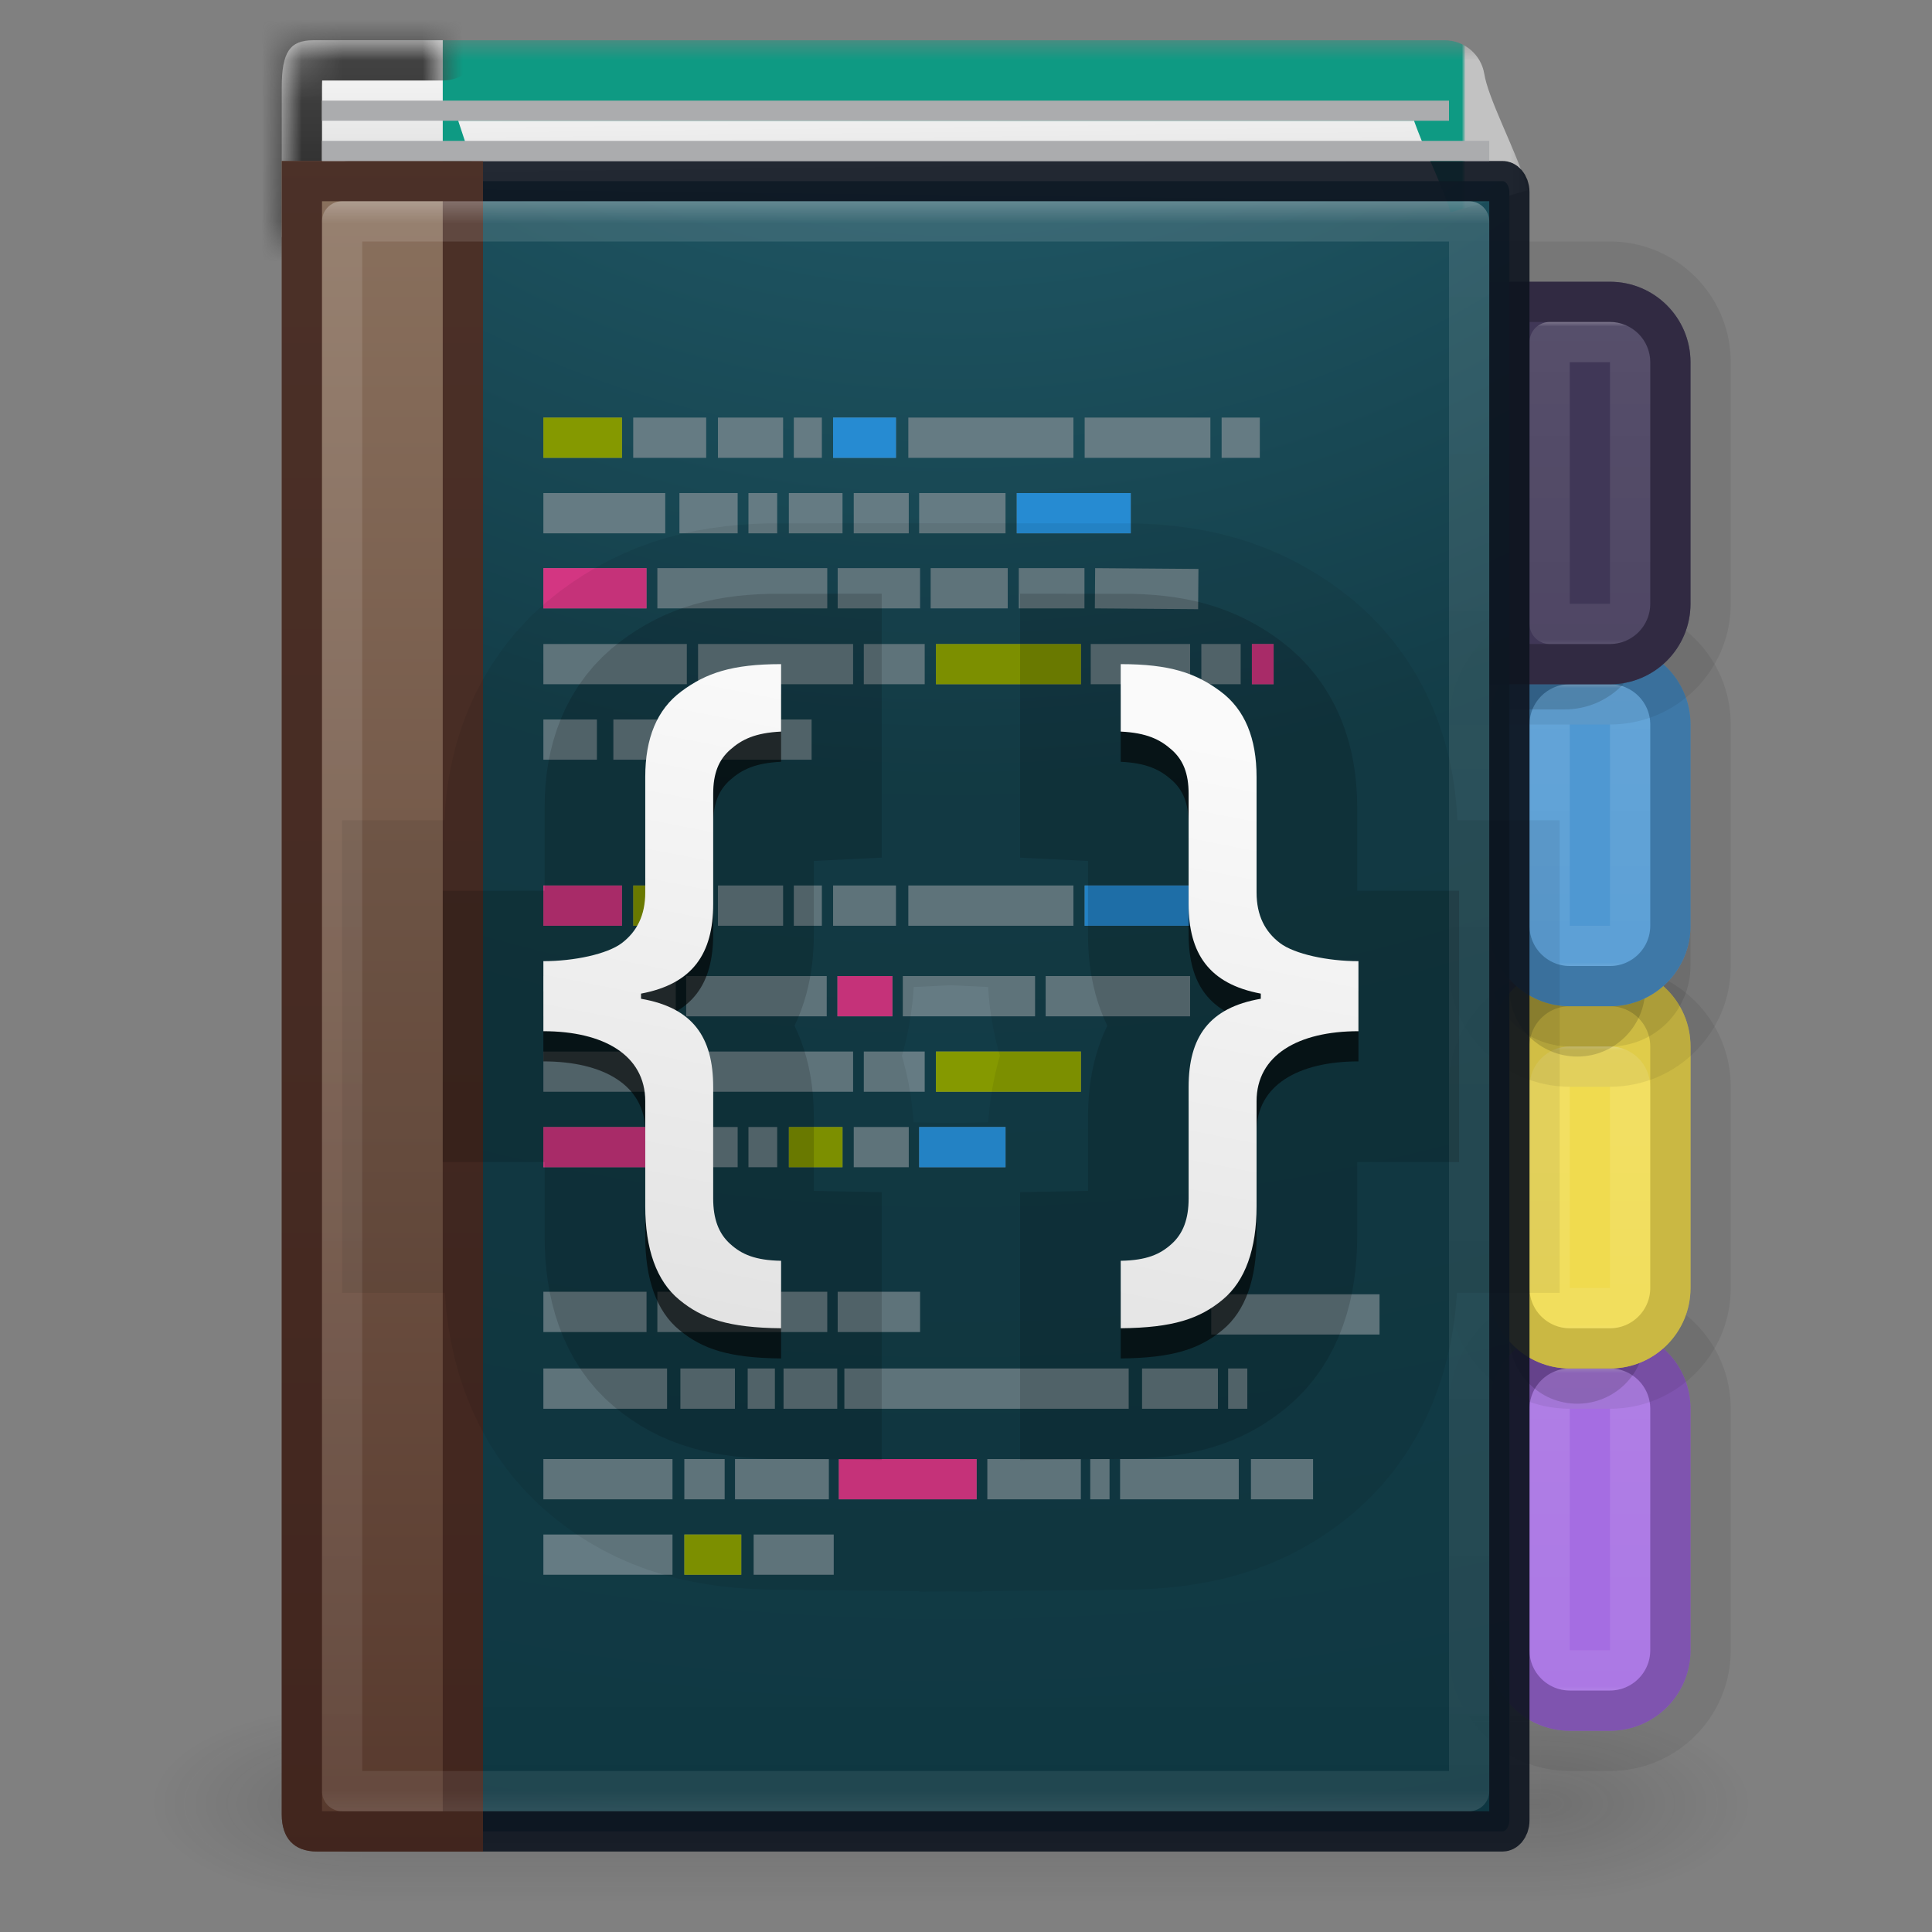 <svg width="48" height="48" viewBox="0 0 48 48" fill="none" xmlns="http://www.w3.org/2000/svg">
<rect x="0" y="0" width="48" height="48" fill="#808080" stroke="none"/>
<g opacity="0.4">
<path opacity="0.4" d="M43.5 42.375H38.27V47.25H43.5V42.375Z" fill="url(#paint0_radial)"/>
<path opacity="0.4" d="M3.75 47.25H8.98V42.375H3.75V47.25Z" fill="url(#paint1_radial)"/>
<path opacity="0.4" d="M38.27 42.375H8.98V47.25H38.27V42.375Z" fill="url(#paint2_linear)"/>
</g>
<path d="M37 35C37 33.895 37.895 33 39 33H40C41.105 33 42 33.895 42 35V41C42 42.105 41.105 43 40 43H39C37.895 43 37 42.105 37 41V35Z" fill="black" fill-opacity="0.15"/>
<path d="M40 32.5H39C37.619 32.5 36.5 33.619 36.5 35V41C36.5 42.381 37.619 43.5 39 43.5H40C41.381 43.5 42.5 42.381 42.5 41V35C42.5 33.619 41.381 32.5 40 32.5Z" stroke="black" stroke-opacity="0.07"/>
<path d="M37 35C37 33.895 37.895 33 39 33H40C41.105 33 42 33.895 42 35V41C42 42.105 41.105 43 40 43H39C37.895 43 37 42.105 37 41V35Z" fill="#A56DE2"/>
<path d="M39 33.5H40C40.828 33.5 41.5 34.172 41.5 35V41C41.5 41.828 40.828 42.5 40 42.5H39C38.172 42.5 37.5 41.828 37.5 41V35C37.5 34.172 38.172 33.5 39 33.5Z" stroke="#5B3C7C" stroke-opacity="0.5"/>
<path opacity="0.5" d="M39 34.5H40C40.276 34.5 40.5 34.724 40.5 35V41C40.5 41.276 40.276 41.5 40 41.5H39C38.724 41.5 38.5 41.276 38.5 41V35C38.5 34.724 38.724 34.5 39 34.5Z" stroke="url(#paint3_linear)" stroke-linecap="round" stroke-linejoin="round"/>
<path d="M37.5 26.438C37.5 25.506 38.255 24.75 39.188 24.75V24.75C40.12 24.75 40.875 25.506 40.875 26.438V33.188C40.875 34.12 40.12 34.875 39.188 34.875V34.875C38.255 34.875 37.5 34.12 37.5 33.188V26.438Z" fill="black" fill-opacity="0.15"/>
<path d="M37 27C37 25.895 37.895 25 39 25H40C41.105 25 42 25.895 42 27V32C42 33.105 41.105 34 40 34H39C37.895 34 37 33.105 37 32V27Z" fill="black" fill-opacity="0.15"/>
<path d="M40 24.5H39C37.619 24.5 36.5 25.619 36.5 27V32C36.5 33.381 37.619 34.5 39 34.5H40C41.381 34.5 42.5 33.381 42.5 32V27C42.5 25.619 41.381 24.5 40 24.5Z" stroke="black" stroke-opacity="0.07"/>
<path d="M37 26C37 24.895 37.895 24 39 24H40C41.105 24 42 24.895 42 26V32C42 33.105 41.105 34 40 34H39C37.895 34 37 33.105 37 32V26Z" fill="#F0DB4F"/>
<path d="M39 24.5H40C40.828 24.5 41.5 25.172 41.5 26V32C41.5 32.828 40.828 33.5 40 33.5H39C38.172 33.5 37.5 32.828 37.5 32V26C37.5 25.172 38.172 24.5 39 24.5Z" stroke="#A59738" stroke-opacity="0.5"/>
<path opacity="0.5" d="M39 26.5H40C40.276 26.5 40.5 26.724 40.5 27V32C40.5 32.276 40.276 32.5 40 32.5H39C38.724 32.5 38.5 32.276 38.5 32V27C38.5 26.724 38.724 26.5 39 26.5Z" stroke="url(#paint4_linear)" stroke-linecap="round" stroke-linejoin="round"/>
<path d="M37.5 17.812C37.5 16.881 38.255 16.125 39.188 16.125V16.125C40.12 16.125 40.875 16.881 40.875 17.812V24.562C40.875 25.494 40.12 26.25 39.188 26.25V26.25C38.255 26.25 37.5 25.494 37.5 24.562V17.812Z" fill="black" fill-opacity="0.15"/>
<path d="M37 18C37 16.895 37.895 16 39 16H40C41.105 16 42 16.895 42 18V24C42 25.105 41.105 26 40 26H39C37.895 26 37 25.105 37 24V18Z" fill="black" fill-opacity="0.15"/>
<path d="M40 15.5H39C37.619 15.5 36.5 16.619 36.5 18V24C36.5 25.381 37.619 26.5 39 26.5H40C41.381 26.5 42.5 25.381 42.5 24V18C42.5 16.619 41.381 15.5 40 15.5Z" stroke="black" stroke-opacity="0.07"/>
<path d="M37 18C37 16.895 37.895 16 39 16H40C41.105 16 42 16.895 42 18V23C42 24.105 41.105 25 40 25H39C37.895 25 37 24.105 37 23V18Z" fill="#4F98D2"/>
<path d="M39 16.5H40C40.828 16.5 41.5 17.172 41.5 18V23C41.5 23.828 40.828 24.5 40 24.5H39C38.172 24.5 37.5 23.828 37.5 23V18C37.5 17.172 38.172 16.5 39 16.5Z" stroke="#2E597C" stroke-opacity="0.5"/>
<path opacity="0.5" d="M39 17.5H40C40.276 17.5 40.5 17.724 40.5 18V23C40.5 23.276 40.276 23.5 40 23.5H39C38.724 23.5 38.5 23.276 38.5 23V18C38.5 17.724 38.724 17.5 39 17.5Z" stroke="url(#paint5_linear)" stroke-linecap="round" stroke-linejoin="round"/>
<path d="M37.5 7.5H38.875C39.98 7.5 40.875 8.395 40.875 9.5V15.625C40.875 16.73 39.98 17.625 38.875 17.625H37.5V7.5Z" fill="black" fill-opacity="0.15"/>
<path d="M37 7H40C41.105 7 42 7.895 42 9V15C42 16.105 41.105 17 40 17H37V7Z" fill="black" fill-opacity="0.15"/>
<path d="M37 6.5H36.5V7V17V17.5H37H40C41.381 17.5 42.5 16.381 42.5 15V9C42.5 7.619 41.381 6.5 40 6.5H37Z" stroke="black" stroke-opacity="0.07"/>
<path d="M37 7H40C41.105 7 42 7.895 42 9V15C42 16.105 41.105 17 40 17H37V7Z" fill="#403757"/>
<path d="M37.5 7.5H40C40.828 7.5 41.5 8.172 41.5 9V15C41.5 15.828 40.828 16.5 40 16.5H37.5V7.5Z" stroke="#231E2F" stroke-opacity="0.5"/>
<path opacity="0.5" d="M38.5 8.5H40C40.276 8.5 40.5 8.724 40.5 9V15C40.5 15.276 40.276 15.5 40 15.5H38.5V8.5Z" stroke="url(#paint6_linear)" stroke-linecap="round" stroke-linejoin="round"/>
<mask id="path-27-outside-1" maskUnits="userSpaceOnUse" x="9" y="1" width="29" height="5" fill="black">
<rect fill="white" x="9" y="1" width="29" height="5"/>
<path d="M37 5C36.746 4.107 36.031 2.852 35.89 2H10L10.893 4.704"/>
</mask>
<path d="M37 5C36.746 4.107 36.031 2.852 35.89 2H10L10.893 4.704" fill="url(#paint7_linear)"/>
<path d="M35.89 2L36.877 1.837C36.797 1.354 36.38 1 35.89 1V2ZM10 2V1C9.679 1 9.378 1.154 9.19 1.414C9.002 1.674 8.95 2.009 9.05 2.314L10 2ZM37.962 4.726C37.812 4.2 37.532 3.582 37.322 3.09C37.084 2.536 36.924 2.123 36.877 1.837L34.904 2.163C34.997 2.73 35.265 3.369 35.483 3.879C35.729 4.451 35.934 4.906 36.038 5.274L37.962 4.726ZM35.89 1H10V3H35.89V1ZM9.05 2.314L9.944 5.018L11.843 4.39L10.95 1.686L9.05 2.314Z" fill="url(#paint8_linear)" mask="url(#path-27-outside-1)"/>
<mask id="path-29-inside-2" fill="white">
<path d="M11 6H7.8C7.343 6 7 5.947 7 5.878V2.176C7 1.296 7.198 1 7.784 1H11"/>
</mask>
<path d="M11 6H7.8C7.343 6 7 5.947 7 5.878V2.176C7 1.296 7.198 1 7.784 1H11" fill="url(#paint9_linear)"/>
<path d="M11 7C11.552 7 12 6.552 12 6C12 5.448 11.552 5 11 5V7ZM11 2C11.552 2 12 1.552 12 1C12 0.448 11.552 5.96046e-08 11 5.96046e-08V2ZM11 5H7.8V7H11V5ZM7.8 5C7.603 5 7.457 4.988 7.38 4.976C7.333 4.969 7.355 4.969 7.41 4.989C7.433 4.998 7.526 5.033 7.632 5.116C7.724 5.188 8 5.437 8 5.878H6C6 6.336 6.286 6.602 6.399 6.69C6.526 6.79 6.65 6.84 6.711 6.863C6.846 6.913 6.981 6.939 7.078 6.953C7.287 6.985 7.54 7 7.8 7V5ZM8 5.878V2.176H6V5.878H8ZM8 2.176C8 1.987 8.011 1.87 8.024 1.801C8.037 1.73 8.043 1.754 8.004 1.813C7.983 1.845 7.952 1.881 7.91 1.915C7.869 1.948 7.828 1.971 7.794 1.985C7.733 2.01 7.713 2 7.784 2V5.96046e-08C7.324 5.96046e-08 6.726 0.126 6.34 0.703C6.037 1.157 6 1.725 6 2.176H8ZM7.784 2H11V5.96046e-08H7.784V2Z" fill="url(#paint10_linear)" mask="url(#path-29-inside-2)"/>
<path opacity="0.9" d="M8.664 4.5H37.336C37.355 4.5 37.388 4.508 37.427 4.552C37.466 4.598 37.5 4.673 37.5 4.771V45.229C37.5 45.327 37.466 45.402 37.427 45.448C37.388 45.492 37.355 45.5 37.336 45.5H8.664C8.645 45.5 8.612 45.492 8.573 45.448C8.534 45.402 8.5 45.327 8.5 45.229V4.771C8.5 4.673 8.534 4.598 8.573 4.552C8.612 4.508 8.645 4.5 8.664 4.5Z" fill="url(#paint11_radial)" stroke="#0E141F"/>
<path d="M12 4C12 4 12 33.205 12 46H7.874C7.303 46 7 45.663 7 45.083V4H12Z" fill="url(#paint12_linear)"/>
<path d="M11.5 4.5V4.513V4.538V4.564V4.591V4.618V4.646V4.674V4.703V4.732V4.762V4.793V4.824V4.856V4.888V4.921V4.954V4.988V5.023V5.058V5.094V5.13V5.166V5.204V5.242V5.28V5.319V5.358V5.398V5.439V5.48V5.521V5.563V5.606V5.649V5.692V5.737V5.781V5.826V5.872V5.918V5.965V6.012V6.06V6.108V6.157V6.206V6.256V6.306V6.357V6.408V6.459V6.512V6.564V6.617V6.671V6.725V6.779V6.834V6.89V6.946V7.002V7.059V7.117V7.174V7.233V7.291V7.351V7.41V7.47V7.531V7.592V7.653V7.715V7.777V7.84V7.903V7.967V8.031V8.095V8.16V8.225V8.291V8.357V8.424V8.491V8.558V8.626V8.694V8.763V8.832V8.902V8.972V9.042V9.112V9.184V9.255V9.327V9.399V9.472V9.545V9.618V9.692V9.766V9.841V9.916V9.991V10.067V10.143V10.219V10.296V10.373V10.45V10.528V10.607V10.685V10.764V10.843V10.923V11.003V11.083V11.164V11.245V11.326V11.408V11.49V11.572V11.655V11.738V11.822V11.905V11.989V12.074V12.158V12.243V12.329V12.414V12.5V12.586V12.673V12.76V12.847V12.934V13.022V13.11V13.198V13.287V13.376V13.465V13.555V13.644V13.734V13.825V13.915V14.006V14.097V14.189V14.28V14.372V14.465V14.557V14.65V14.743V14.836V14.93V15.024V15.118V15.212V15.307V15.401V15.496V15.592V15.687V15.783V15.879V15.975V16.072V16.168V16.265V16.363V16.46V16.558V16.655V16.753V16.852V16.95V17.049V17.148V17.247V17.346V17.445V17.545V17.645V17.745V17.846V17.946V18.047V18.148V18.249V18.35V18.451V18.553V18.655V18.757V18.859V18.961V19.064V19.166V19.269V19.372V19.475V19.579V19.682V19.786V19.889V19.993V20.097V20.202V20.306V20.411V20.515V20.62V20.725V20.83V20.935V21.041V21.146V21.252V21.357V21.463V21.569V21.675V21.782V21.888V21.994V22.101V22.207V22.314V22.421V22.528V22.635V22.742V22.85V22.957V23.065V23.172V23.28V23.387V23.495V23.603V23.711V23.819V23.927V24.036V24.144V24.252V24.361V24.469V24.578V24.686V24.795V24.904V25.013V25.122V25.23V25.339V25.448V25.557V25.666V25.776V25.885V25.994V26.103V26.213V26.322V26.431V26.541V26.65V26.759V26.869V26.978V27.088V27.197V27.307V27.416V27.526V27.636V27.745V27.855V27.964V28.074V28.183V28.293V28.402V28.512V28.622V28.731V28.84V28.95V29.059V29.169V29.278V29.388V29.497V29.607V29.716V29.825V29.934V30.044V30.153V30.262V30.371V30.48V30.589V30.698V30.807V30.916V31.024V31.133V31.242V31.35V31.459V31.567V31.676V31.784V31.892V32.001V32.109V32.217V32.325V32.432V32.54V32.648V32.756V32.863V32.971V33.078V33.185V33.292V33.399V33.506V33.613V33.72V33.827V33.933V34.039V34.146V34.252V34.358V34.464V34.57V34.675V34.781V34.886V34.992V35.097V35.202V35.307V35.411V35.516V35.62V35.725V35.829V35.933V36.037V36.141V36.244V36.348V36.451V36.554V36.657V36.76V36.862V36.965V37.067V37.169V37.271V37.373V37.474V37.575V37.677V37.778V37.878V37.979V38.08V38.18V38.28V38.38V38.479V38.579V38.678V38.777V38.876V38.974V39.073V39.171V39.269V39.367V39.464V39.561V39.658V39.755V39.852V39.948V40.044V40.14V40.236V40.331V40.427V40.522V40.616V40.711V40.805V40.899V40.993V41.086V41.179V41.272V41.365V41.457V41.55V41.641V41.733V41.824V41.915V42.006V42.097V42.187V42.277V42.367V42.456V42.545V42.634V42.722V42.811V42.898V42.986V43.073V43.16V43.247V43.334V43.42V43.505V43.591V43.676V43.761V43.846V43.93V44.014V44.097V44.18V44.263V44.346V44.428V44.51V44.592V44.673V44.754V44.834V44.914V44.994V45.074V45.153V45.232V45.31V45.388V45.466V45.5H7.874C7.687 45.5 7.616 45.448 7.587 45.417C7.554 45.381 7.5 45.291 7.5 45.083V4.5H11.5Z" stroke="#3D211B" stroke-opacity="0.8"/>
<path opacity="0.5" d="M8.5 5.5H36.5V44.5H8.5V5.5Z" stroke="url(#paint13_linear)" stroke-linecap="round" stroke-linejoin="round"/>
<path d="M18.724 38.625H20.714M13.5 10.875H15.453H13.5ZM15.732 10.875H17.545H15.732ZM17.837 10.875H19.456H17.837ZM19.722 10.875H20.419H19.722ZM20.698 10.875H22.26H20.698ZM22.567 10.875H26.669H22.567ZM26.948 10.875H30.072H26.948ZM30.351 10.875H31.3H30.351ZM13.5 12.75H16.528H13.5ZM16.88 12.75H18.327H16.88ZM18.595 12.75H19.309H18.595ZM19.599 12.75H20.932H19.599ZM21.211 12.75H22.578H21.211ZM22.836 12.75H24.982H22.836ZM25.261 12.75H28.093H25.261ZM13.5 14.615H16.063H13.5ZM16.332 14.615H20.553H16.332ZM20.812 14.615H22.859H20.812ZM23.122 14.615H25.037H23.122ZM25.311 14.615H26.943H25.311ZM27.205 14.615L29.771 14.635L27.205 14.615ZM13.5 16.5H17.064H13.5ZM17.343 16.5H21.195H17.343ZM21.461 16.5H22.974H21.461ZM23.253 16.5H26.856H23.253ZM27.099 16.5H29.568H27.099ZM29.847 16.5H30.824H29.847ZM31.103 16.5H31.643H31.103ZM13.5 18.375H14.83H13.5ZM15.239 18.375H20.164H15.239ZM13.5 28.5H16.528H13.5ZM16.88 28.5H18.327H16.88ZM18.595 28.5H19.309H18.595ZM19.599 28.5H20.932H19.599ZM21.211 28.5H22.578H21.211ZM22.836 28.5H24.982H22.836ZM13.5 32.594H16.063H13.5ZM16.332 32.594H20.553H16.332ZM20.812 32.594H22.859H20.812ZM30.093 32.656H34.274H30.093ZM13.5 26.625H17.064H13.5ZM17.343 26.625H21.195H17.343ZM21.461 26.625H22.974H21.461ZM23.253 26.625H26.856H23.253ZM13.5 22.5H15.453H13.5ZM15.732 22.5H17.545H15.732ZM17.837 22.5H19.456H17.837ZM19.722 22.5H20.419H19.722ZM20.698 22.5H22.26H20.698ZM22.567 22.5H26.669H22.567ZM26.948 22.5H30.072H26.948ZM13.5 24.75H16.789H13.5ZM17.048 24.75H20.54H17.048ZM20.806 24.75H22.172H20.806ZM22.43 24.75H25.716H22.43ZM25.979 24.75H29.568H25.979ZM13.5 34.5H16.573H13.5ZM16.904 34.5H18.259H16.904ZM18.576 34.5H19.252H18.576ZM19.467 34.5H20.801H19.467ZM20.978 34.5H28.042H20.978ZM28.374 34.5H30.259H28.374ZM30.513 34.5H30.989H30.513ZM17.002 36.75H18.004H17.002ZM13.5 36.75H16.708H13.5ZM18.261 36.75H20.593H18.261ZM20.84 36.75H24.264H20.84ZM24.53 36.75H26.853H24.53ZM27.087 36.75H27.566H27.087ZM27.828 36.75H30.777H27.828ZM31.079 36.75H32.623H31.079ZM17.002 38.625H18.417H17.002ZM13.5 38.625H16.708H13.5Z" stroke="#657B83"/>
<path d="M20.84 36.75H24.264M13.5 14.615H16.063H13.5ZM31.103 16.5H31.643H31.103ZM13.5 28.5H16.528H13.5ZM13.5 22.5H15.453H13.5ZM20.806 24.75H22.172H20.806Z" stroke="#D33682"/>
<path d="M26.948 22.5H30.072M20.698 10.875H22.26H20.698ZM25.261 12.75H28.093H25.261ZM22.836 28.5H24.982H22.836Z" stroke="#268BD2"/>
<path d="M17.002 38.625H18.417M13.5 10.875H15.453H13.5ZM23.253 16.5H26.856H23.253ZM19.599 28.5H20.932H19.599ZM23.253 26.625H26.856H23.253ZM15.732 22.5H17.545H15.732Z" stroke="#859900"/>
<path d="M19.406 17.25C18.187 17.25 17.54 17.471 16.928 17.927C16.321 18.377 16.031 19.093 16.031 20.054V22.922C16.031 23.495 15.822 23.895 15.451 24.179C15.086 24.456 14.259 24.63 13.5 24.63V26.37C14.995 26.37 16.031 26.964 16.031 28.11V30.721C16.031 31.774 16.307 32.573 16.875 33.041C17.448 33.516 18.108 33.738 19.406 33.75V32.074C18.76 32.062 18.427 31.914 18.141 31.655C17.854 31.396 17.719 31.033 17.719 30.527V27.756C17.719 26.517 17.213 25.786 15.926 25.564V25.436C17.213 25.195 17.719 24.438 17.719 23.212V20.473C17.719 19.967 17.854 19.63 18.141 19.377C18.433 19.118 18.766 18.957 19.406 18.926V17.25ZM27.844 17.25V18.926C28.484 18.957 28.817 19.118 29.109 19.377C29.396 19.63 29.531 19.967 29.531 20.473V23.212C29.531 24.438 30.037 25.195 31.324 25.436V25.564C30.037 25.786 29.531 26.517 29.531 27.756V30.527C29.531 31.033 29.396 31.396 29.109 31.655C28.823 31.914 28.49 32.062 27.844 32.074V33.75C29.142 33.738 29.802 33.516 30.375 33.041C30.943 32.573 31.219 31.774 31.219 30.721V28.11C31.219 26.964 32.255 26.37 33.75 26.37V24.63C32.991 24.63 32.164 24.456 31.799 24.179C31.428 23.895 31.219 23.495 31.219 22.922V20.054C31.219 19.093 30.929 18.377 30.322 17.927C29.71 17.471 29.063 17.25 27.844 17.25Z" fill="black" fill-opacity="0.6" stroke="black" stroke-opacity="0.15" stroke-width="5"/>
<path d="M19.406 18C18.187 18 17.54 18.221 16.928 18.677C16.321 19.127 16.031 19.843 16.031 20.804V23.672C16.031 24.245 15.822 24.645 15.451 24.929C15.086 25.206 14.259 25.38 13.5 25.38V27.12C14.995 27.12 16.031 27.714 16.031 28.86V31.471C16.031 32.524 16.307 33.323 16.875 33.791C17.448 34.266 18.108 34.488 19.406 34.5V32.824C18.76 32.812 18.427 32.664 18.141 32.405C17.854 32.147 17.719 31.783 17.719 31.277V28.506C17.719 27.267 17.213 26.536 15.926 26.314V26.186C17.213 25.945 17.719 25.188 17.719 23.962V21.223C17.719 20.717 17.854 20.38 18.141 20.127C18.433 19.868 18.766 19.707 19.406 19.676V18ZM27.844 18V19.676C28.484 19.707 28.817 19.868 29.109 20.127C29.396 20.38 29.531 20.717 29.531 21.223V23.962C29.531 25.188 30.037 25.945 31.324 26.186V26.314C30.037 26.536 29.531 27.267 29.531 28.506V31.277C29.531 31.783 29.396 32.147 29.109 32.405C28.823 32.664 28.49 32.812 27.844 32.824V34.5C29.142 34.488 29.802 34.266 30.375 33.791C30.943 33.323 31.219 32.524 31.219 31.471V28.86C31.219 27.714 32.255 27.12 33.75 27.12V25.38C32.991 25.38 32.164 25.206 31.799 24.929C31.428 24.645 31.219 24.245 31.219 23.672V20.804C31.219 19.843 30.929 19.127 30.322 18.677C29.71 18.221 29.063 18 27.844 18Z" stroke="black" stroke-opacity="0.07" stroke-width="10"/>
<path d="M19.406 16.5C18.187 16.5 17.54 16.721 16.928 17.177C16.321 17.627 16.031 18.343 16.031 19.304V22.172C16.031 22.745 15.822 23.145 15.451 23.429C15.086 23.706 14.259 23.88 13.5 23.88V25.62C14.995 25.62 16.031 26.214 16.031 27.36V29.971C16.031 31.024 16.307 31.823 16.875 32.291C17.448 32.766 18.108 32.988 19.406 33V31.324C18.76 31.312 18.427 31.164 18.141 30.905C17.854 30.646 17.719 30.283 17.719 29.777V27.006C17.719 25.767 17.213 25.036 15.926 24.814V24.686C17.213 24.445 17.719 23.688 17.719 22.462V19.723C17.719 19.217 17.854 18.88 18.141 18.627C18.433 18.368 18.766 18.207 19.406 18.176V16.5ZM27.844 16.5V18.176C28.484 18.207 28.817 18.368 29.109 18.627C29.396 18.88 29.531 19.217 29.531 19.723V22.462C29.531 23.688 30.037 24.445 31.324 24.686V24.814C30.037 25.036 29.531 25.767 29.531 27.006V29.777C29.531 30.283 29.396 30.646 29.109 30.905C28.823 31.164 28.49 31.312 27.844 31.324V33C29.142 32.988 29.802 32.766 30.375 32.291C30.943 31.823 31.219 31.024 31.219 29.971V27.36C31.219 26.214 32.255 25.62 33.75 25.62V23.88C32.991 23.88 32.164 23.706 31.799 23.429C31.428 23.145 31.219 22.745 31.219 22.172V19.304C31.219 18.343 30.929 17.627 30.322 17.177C29.71 16.721 29.063 16.5 27.844 16.5Z" fill="url(#paint14_linear)"/>
<line x1="8" y1="3.75" x2="37" y2="3.75" stroke="#ABACAE" stroke-width="0.5"/>
<line x1="8" y1="2.75" x2="36" y2="2.75" stroke="#ABACAE" stroke-width="0.5"/>
<defs>
<radialGradient id="paint0_radial" cx="0" cy="0" r="1" gradientUnits="userSpaceOnUse" gradientTransform="translate(38.262 44.812) scale(5.24 2.438)">
<stop stop-color="#181818"/>
<stop offset="1" stop-color="#181818" stop-opacity="0"/>
</radialGradient>
<radialGradient id="paint1_radial" cx="0" cy="0" r="1" gradientUnits="userSpaceOnUse" gradientTransform="translate(8.988 44.812) rotate(180) scale(5.24 2.438)">
<stop stop-color="#181818"/>
<stop offset="1" stop-color="#181818" stop-opacity="0"/>
</radialGradient>
<linearGradient id="paint2_linear" x1="24.732" y1="47.269" x2="24.732" y2="42.375" gradientUnits="userSpaceOnUse">
<stop stop-color="#181818" stop-opacity="0"/>
<stop offset="0.5" stop-color="#181818"/>
<stop offset="1" stop-color="#181818" stop-opacity="0"/>
</linearGradient>
<linearGradient id="paint3_linear" x1="39.5" y1="33.892" x2="39.5" y2="42.108" gradientUnits="userSpaceOnUse">
<stop stop-color="white"/>
<stop offset="0.027" stop-color="white" stop-opacity="0.235"/>
<stop offset="0.974" stop-color="white" stop-opacity="0.157"/>
<stop offset="1" stop-color="white" stop-opacity="0.392"/>
</linearGradient>
<linearGradient id="paint4_linear" x1="39.5" y1="25.905" x2="39.5" y2="33.095" gradientUnits="userSpaceOnUse">
<stop stop-color="white"/>
<stop offset="0.027" stop-color="white" stop-opacity="0.235"/>
<stop offset="0.974" stop-color="white" stop-opacity="0.157"/>
<stop offset="1" stop-color="white" stop-opacity="0.392"/>
</linearGradient>
<linearGradient id="paint5_linear" x1="39.5" y1="16.905" x2="39.5" y2="24.095" gradientUnits="userSpaceOnUse">
<stop stop-color="white"/>
<stop offset="0.027" stop-color="white" stop-opacity="0.235"/>
<stop offset="0.974" stop-color="white" stop-opacity="0.157"/>
<stop offset="1" stop-color="white" stop-opacity="0.392"/>
</linearGradient>
<linearGradient id="paint6_linear" x1="39.5" y1="7.892" x2="39.5" y2="16.108" gradientUnits="userSpaceOnUse">
<stop stop-color="white"/>
<stop offset="0.027" stop-color="white" stop-opacity="0.235"/>
<stop offset="0.974" stop-color="white" stop-opacity="0.157"/>
<stop offset="1" stop-color="white" stop-opacity="0.392"/>
</linearGradient>
<linearGradient id="paint7_linear" x1="24.187" y1="2.238" x2="24.215" y2="4.677" gradientUnits="userSpaceOnUse">
<stop stop-color="#F5F5F5"/>
<stop offset="1" stop-color="#E1E1E1"/>
</linearGradient>
<linearGradient id="paint8_linear" x1="6.921" y1="1.547" x2="37.542" y2="1.547" gradientUnits="userSpaceOnUse">
<stop stop-color="#0E9A83"/>
<stop offset="0.96" stop-color="#0E9A83"/>
<stop offset="0.963" stop-color="#C2C2C2"/>
<stop offset="1" stop-color="#C2C2C2"/>
</linearGradient>
<linearGradient id="paint9_linear" x1="10.323" y1="1.625" x2="10.323" y2="4.125" gradientUnits="userSpaceOnUse">
<stop stop-color="#F5F5F5"/>
<stop offset="1" stop-color="#E1E1E1"/>
</linearGradient>
<linearGradient id="paint10_linear" x1="22.6" y1="6.064" x2="22.6" y2="0.923" gradientUnits="userSpaceOnUse">
<stop stop-color="#272727"/>
<stop offset="1" stop-color="#454545"/>
</linearGradient>
<radialGradient id="paint11_radial" cx="0" cy="0" r="1" gradientUnits="userSpaceOnUse" gradientTransform="translate(23.708 -10.636) rotate(90) scale(114.101 125.878)">
<stop stop-color="#206A7C"/>
<stop offset="0.262" stop-color="#073642"/>
<stop offset="0.705" stop-color="#002B36"/>
<stop offset="1" stop-color="#00161C"/>
</radialGradient>
<linearGradient id="paint12_linear" x1="9.5" y1="4" x2="9.5" y2="46" gradientUnits="userSpaceOnUse">
<stop stop-color="#8A715E"/>
<stop offset="1" stop-color="#57392D"/>
</linearGradient>
<linearGradient id="paint13_linear" x1="22.5" y1="4.459" x2="22.5" y2="45.541" gradientUnits="userSpaceOnUse">
<stop stop-color="white"/>
<stop offset="0.027" stop-color="white" stop-opacity="0.235"/>
<stop offset="0.974" stop-color="white" stop-opacity="0.157"/>
<stop offset="1" stop-color="white" stop-opacity="0.392"/>
</linearGradient>
<linearGradient id="paint14_linear" x1="20.461" y1="16.5" x2="15.253" y2="43.065" gradientUnits="userSpaceOnUse">
<stop stop-color="#FAFAFA"/>
<stop offset="1" stop-color="#D4D4D4"/>
</linearGradient>
</defs>
</svg>

